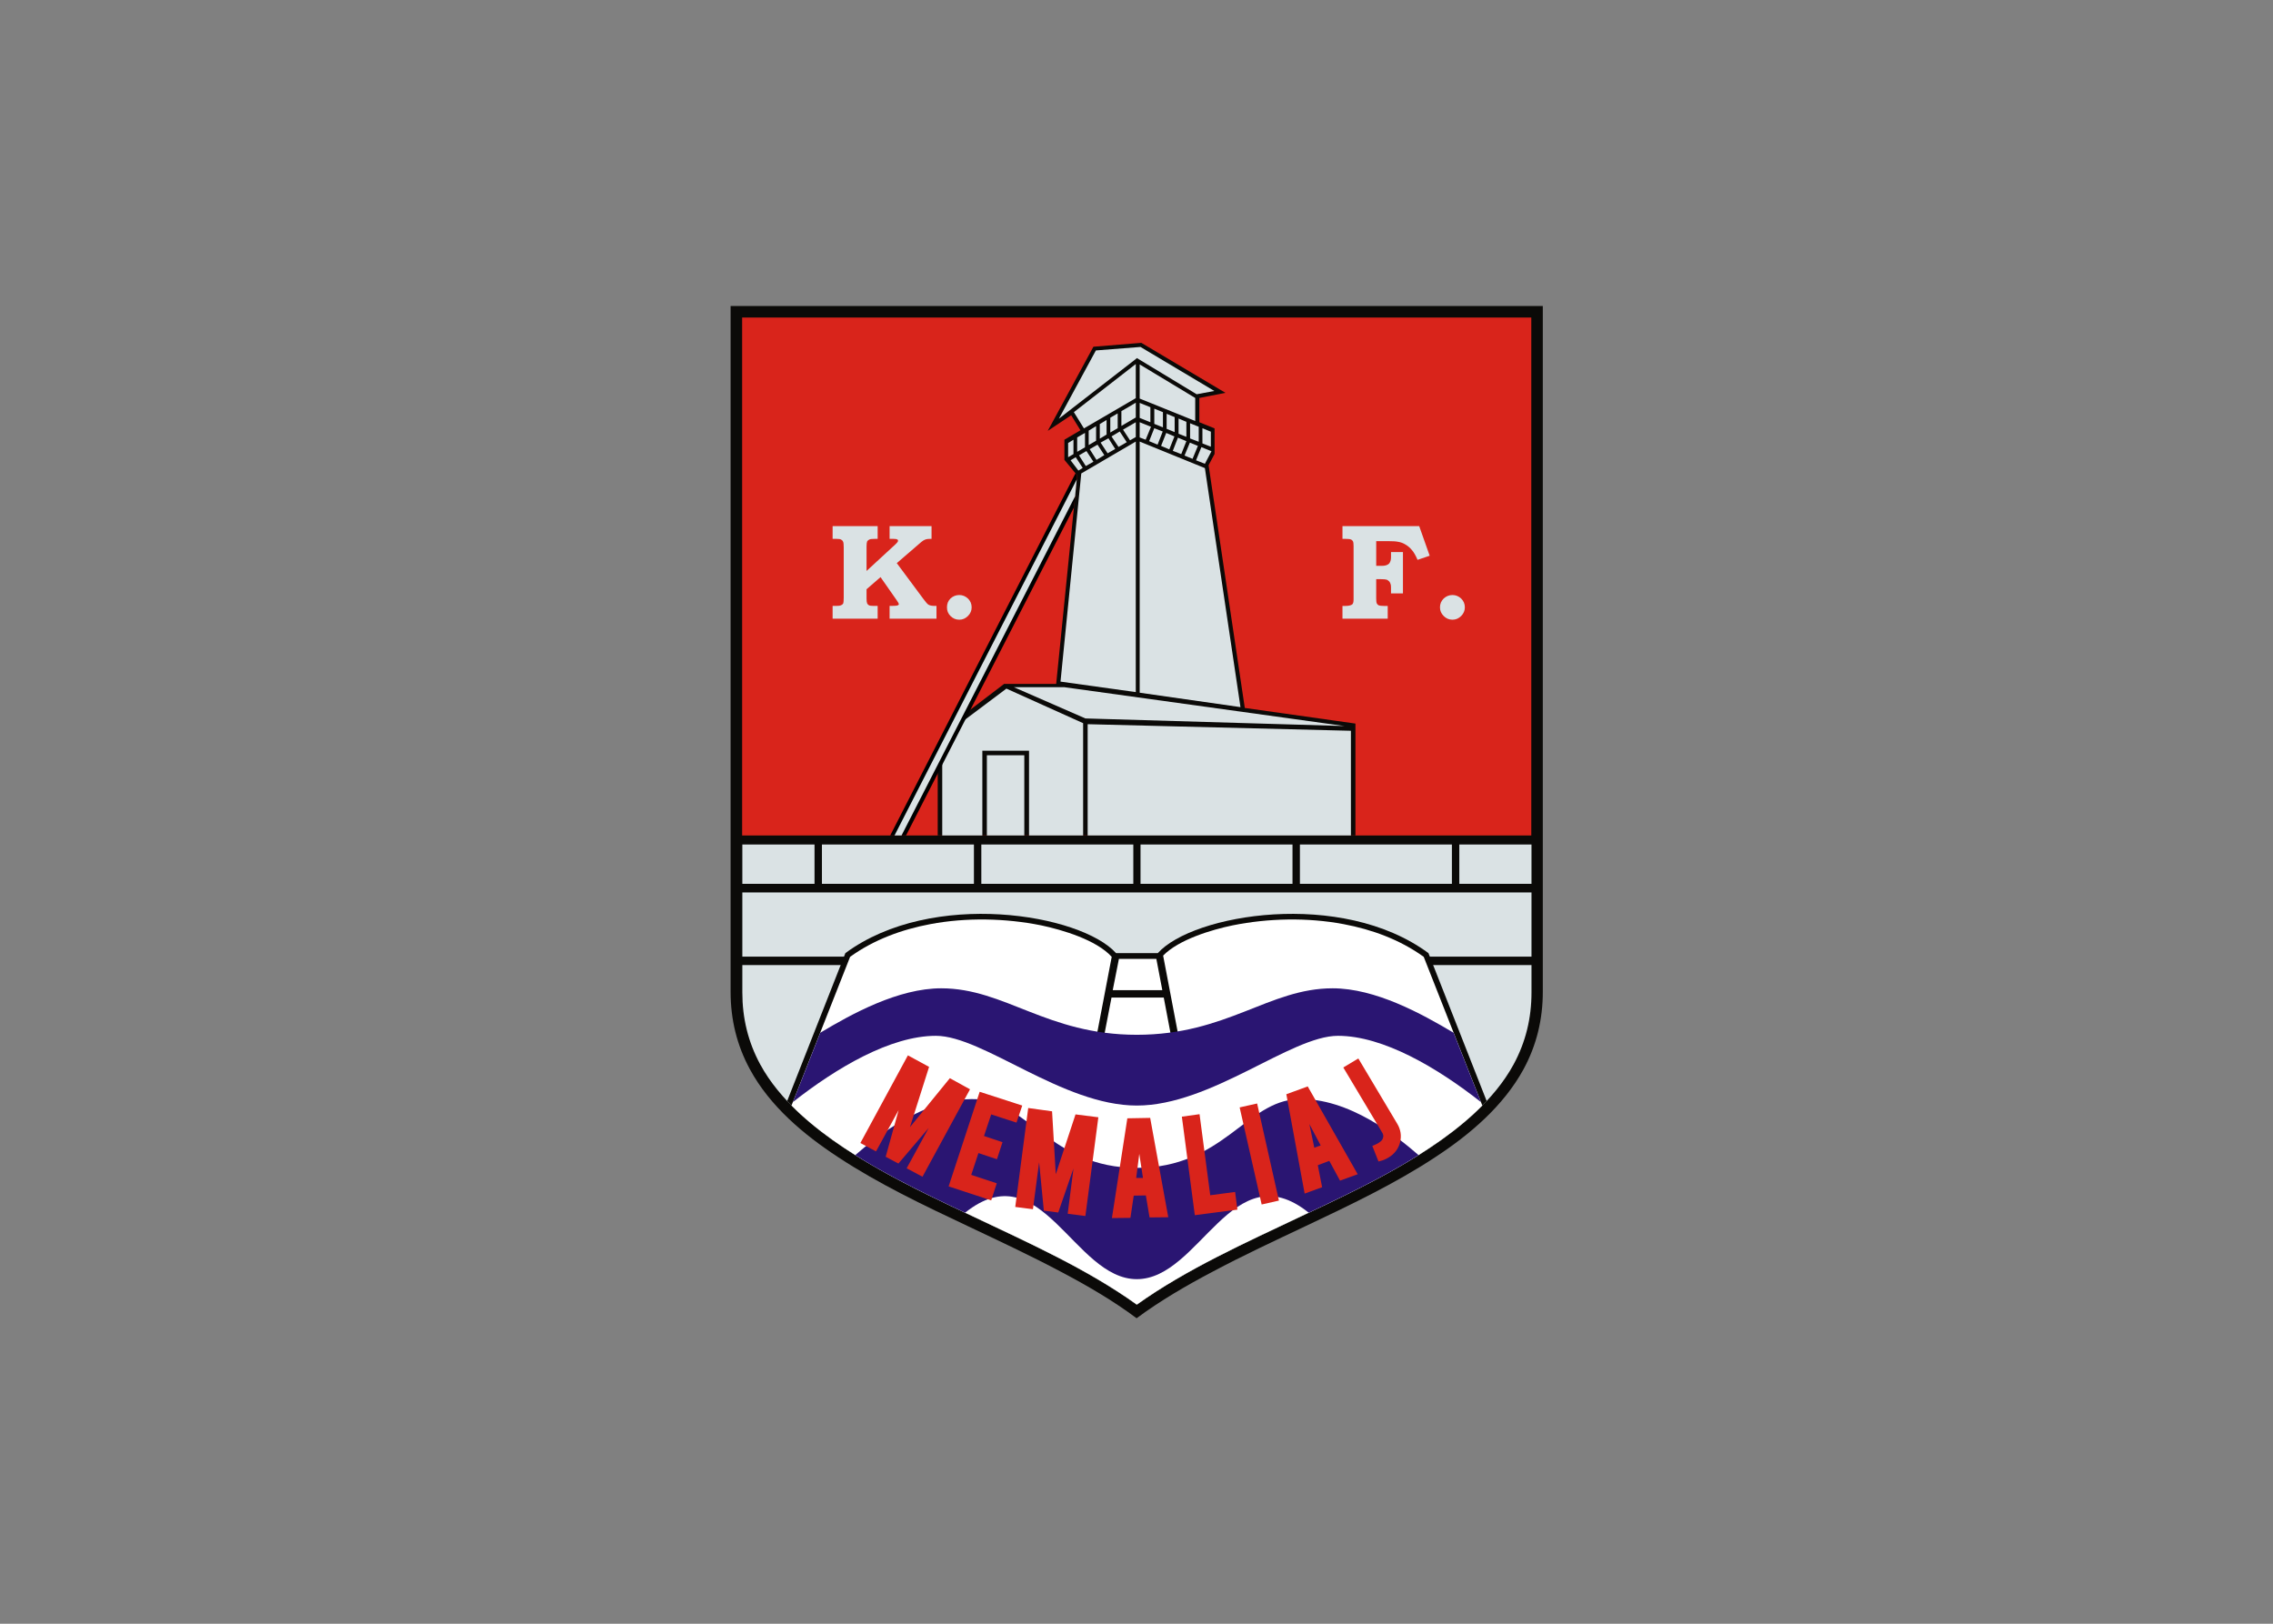 <svg clip-rule="evenodd" fill-rule="evenodd" stroke-linejoin="round" stroke-miterlimit="2" viewBox="0 0 560 400" xmlns="http://www.w3.org/2000/svg"><rect x="0" y="0" width="560" height="400" fill="#808080" stroke="none"/><g transform="matrix(.707 0 0 .707 180 75.368)"><path d="m141.479 352.72c8.314-6.163 17.345-11.395 26.447-16.197 10.608-5.662 21.573-10.751 32.467-15.912 15.266-7.238 31.034-14.692 45.153-24.009 12.041-7.884 23.724-17.775 30.747-30.604 4.587-8.457 6.737-17.416 6.737-27.02v-238.953h-283.03v238.953c0 9.604 2.15 18.563 6.737 27.02 6.952 12.829 18.706 22.72 30.747 30.604 14.119 9.317 29.815 16.771 45.153 24.009 10.894 5.161 21.788 10.25 32.467 15.912 9.103 4.802 18.133 10.034 26.375 16.197z" fill="#0b0a08"/><path d="m279.017 184.507v-180.468h-275.003v180.468z" fill="#d9241b"/><path d="m141.551 347.99c17.345-12.399 38.201-21.716 57.194-30.747 24.655-11.683 60.562-28.024 74.108-52.965 4.229-7.812 6.236-16.126 6.236-25.085v-9.533h-275.004v9.533c0 8.959 2.007 17.273 6.236 25.085 13.546 24.941 49.453 41.282 74.108 52.965 18.993 9.031 39.849 18.348 57.122 30.747zm137.538-121.268v-22.362h-275.004v22.362zm0-25.372v-13.689h-25.157v13.689zm-27.737-13.689h-52.966v13.689h52.966zm-55.546 0h-52.965v13.689h52.965zm-55.473 0h-52.966v13.689h52.966zm-55.546 0h-52.965v13.689h52.965zm-55.545 0h-25.157v13.689h25.157z" fill="#dae2e4"/><path d="m217.738 184.507h-145.565v-26.733l6.236-13.188 16.914-12.9h18.133l7.31-72.675-4.443-5.376v-7.023l5.59-3.297-3.225-5.232-8.171 5.447 15.911-29.314 16.7-1.362 29.313 17.417-9.102 1.791v8.458l5.304 2.15v8.887l-2.079 3.942 12.615 84.572 38.559 5.447z" fill="#0b0a08"/><path d="m216.161 184.507h-91.739v-38.774l91.739 2.294zm-92.528-40.781-24.941-10.894h17.559l97.688 13.546zm-.788 40.781h-18.85v-29.528h-16.269v29.528h-13.976v-34.402l22.361-16.771 26.734 12.041zm-20.498 0h-13.044v-27.951h13.044z" fill="#dae2e4"/><path d="m114.388 39.301.071-.071 26.805-20.785.359-.287.43.287 20.354 12.327 6.164-1.146-25.73-15.338-15.553 1.218zm4.085 14.478 2.723 3.583c.502-.286 1.004-.573 1.505-.931l-2.436-3.727zm5.304 2.007c.86-.502 1.72-1.004 2.651-1.505l-2.436-3.727-2.581 1.505zm3.726-2.151c.932-.573 1.792-1.075 2.724-1.648l-2.365-3.655-2.724 1.577zm3.871-2.293c.86-.502 1.791-1.003 2.652-1.505l-2.366-3.727-2.723 1.505zm3.798-2.222c.932-.502 1.935-1.075 2.867-1.648l-2.437-3.727-2.867 1.72zm4.014-2.293c.645-.359 1.362-.789 2.007-1.147v-5.16l-4.444 2.58zm2.007-13.116v5.16l-5.017 2.939v-5.161c1.72-1.003 3.368-1.935 5.017-2.938zm-6.307 8.887-2.581 1.505v-5.16l2.581-1.505zm-3.871 2.222-2.365 1.433v-5.088l2.365-1.434zm-3.655 2.15-2.58 1.505v-5.017c.86-.502 1.72-1.075 2.58-1.577zm-3.87 2.294-2.724 1.576v-5.017c.86-.501 1.792-1.075 2.724-1.576zm-4.014 2.365-1.863 1.075v-4.946l1.863-1.146zm23.078-12.615v-5.232c1.291.502 2.509 1.004 3.727 1.506v5.232zm5.089-3.225 3.01 1.219v5.303l-3.01-1.218zm4.3 1.792 2.796 1.147v5.232l-2.796-1.147zm4.157 1.649 2.724 1.146v5.232l-2.724-1.075zm4.014 1.648 3.01 1.218v5.232l-3.01-1.146zm4.3 1.72c1.004.43 1.935.788 2.939 1.218v5.232l-2.939-1.146zm3.154 8.027-2.294 4.372-3.082-1.218 1.864-4.587zm-6.594 2.652-2.795-1.147 1.863-4.515 2.795 1.147zm-3.942-1.648-2.938-1.147 1.791-4.587 2.939 1.218zm-4.157-1.649-2.867-1.218 1.792-4.515 2.867 1.218zm-4.085-1.648-2.939-1.219 1.792-4.515 2.939 1.147zm-4.157-1.72-2.079-.789v-5.303l3.942 1.576zm-25.013-9.604 3.511 5.662 18.062-10.536v-11.897zm2.58 21.358-7.239 72.531 26.232 3.655v-87.295zm20.354 76.402 35.119 5.017-12.399-83.283-22.72-9.245zm19.352-94.678v-8.028l-19.352-11.682v11.897z" fill="#dae2e4"/><path d="m119.691 70.12-58.555 114.387h-5.519l64.576-126.213.573.717z" fill-rule="nonzero"/><g fill="#dae2e4"><path d="m120.623 60.444-63.501 124.063h2.437l60.491-118.186z"/><path d="m35.549 76.714h15.696v4.443h-1.003c-1.004 0-1.577.072-1.864.215-.358.144-.573.359-.788.645-.144.359-.215.932-.215 1.792v8.529l10.034-9.246c.43-.43.717-.716.788-.86.072-.143.144-.286.144-.43 0-.215-.072-.358-.287-.43-.143-.143-.574-.215-1.362-.215h-1.29v-4.443h14.621v4.443h-.502c-.645 0-1.146.072-1.361.144-.287.071-.646.215-1.004.43s-.86.645-1.433 1.146l-7.812 6.738 9.317 12.542c.788 1.075 1.362 1.72 1.72 1.935.502.287 1.218.43 2.15.43h.645v4.444h-16.341v-4.444h.645c1.218 0 1.935-.072 2.222-.215.215-.072.358-.215.358-.43 0-.143-.215-.573-.716-1.29l-5.663-8.099-4.873 4.229v3.225c0 .86.071 1.362.215 1.72.143.287.358.502.645.645s.86.215 1.72.215h1.29v4.444h-15.696v-4.444h1.218c.86 0 1.506-.072 1.792-.287.359-.143.574-.358.717-.645.072-.286.143-.931.143-1.935v-17.559c0-1.004-.071-1.649-.215-1.935-.143-.359-.358-.574-.645-.717-.286-.215-.86-.287-1.648-.287h-1.362zm44.15 24.01c1.146 0 2.15.43 3.01 1.218.86.86 1.29 1.863 1.29 3.082 0 1.147-.43 2.15-1.29 3.01s-1.864 1.29-3.01 1.29c-1.219 0-2.222-.43-3.082-1.29s-1.219-1.863-1.219-3.01c0-1.219.359-2.222 1.219-3.082.86-.788 1.863-1.218 3.082-1.218z"/><path d="m213.222 76.714h26.734l3.655 10.32-4.228 1.434c-.646-1.505-1.291-2.652-1.936-3.369-.645-.788-1.361-1.433-2.221-1.935-.789-.502-1.721-.86-2.724-1.003-.645-.144-1.863-.215-3.512-.215h-4.013v8.6h2.078c.788 0 1.362-.143 1.792-.358s.788-.502.932-.932c.215-.358.358-.932.358-1.792v-1.72h4.157v14.406h-4.157v-2.078c0-.645-.072-1.075-.215-1.362-.143-.358-.287-.645-.573-.86-.215-.215-.502-.43-.861-.502-.286-.071-.86-.143-1.72-.143h-1.791v6.809c0 .788.071 1.361.215 1.648.143.287.358.502.645.645.358.143.931.215 1.791.215h1.362v4.444h-15.768v-4.444h1.076c1.146 0 1.863-.215 2.293-.502.358-.286.502-.86.502-1.791v-18.563c0-.789-.072-1.362-.215-1.649-.144-.286-.359-.501-.717-.645-.287-.143-.932-.215-1.863-.215h-1.076zm38.345 24.01c1.146 0 2.15.43 3.01 1.218.86.86 1.29 1.863 1.29 3.082 0 1.147-.43 2.15-1.29 3.01s-1.864 1.29-3.01 1.29c-1.219 0-2.222-.43-3.082-1.29s-1.29-1.863-1.29-3.01c0-1.219.43-2.222 1.29-3.082.86-.788 1.863-1.218 3.082-1.218z"/></g><path d="m19.71 277.035 20.283-51.531c30.245-22.362 82.135-13.618 94.319 0h14.55c12.184-13.618 64.074-22.362 94.319 0l20.283 51.531c-16.843 17.99-44.508 30.604-64.719 40.208-18.993 9.031-39.849 18.348-57.194 30.747-17.273-12.399-38.129-21.716-57.122-30.747-20.211-9.604-47.877-22.218-64.719-40.208z" fill="#0b0a08"/><path d="m261.959 278.612-20.426-51.818c-8.243-5.949-17.99-9.533-27.952-11.396-12.543-2.365-26.16-2.079-38.631.43-7.311 1.505-18.778 4.945-24.225 10.536l6.737 35.334-2.508.43-4.014-21.143h-18.205l-4.085 21.143-2.508-.43 6.665-34.904c-5.304-5.877-17.129-9.389-24.583-10.966-12.471-2.509-26.089-2.795-38.631-.43-9.962 1.863-19.71 5.447-27.952 11.396l-20.426 51.818c16.914 17.13 43.576 29.314 63.214 38.631 18.993 9.031 39.849 18.348 57.122 30.747 17.345-12.399 38.201-21.716 57.194-30.747 19.638-9.317 46.3-21.501 63.214-38.631zm-111.521-40.208-2.078-10.894h-13.044l-2.151 10.894z" fill="#fff"/><path d="m21.716 277.394c15.123-11.898 33.973-23.079 49.812-23.079 16.485 0 44.078 24.297 70.023 24.297 26.017 0 53.61-24.297 70.095-24.297 15.839 0 34.689 11.181 49.811 23.079l-9.532-24.154c-11.181-6.665-27.235-15.481-42.143-15.481-22.218 0-36.767 16.198-68.231 16.198-31.392 0-45.941-16.198-68.159-16.198-14.908 0-31.034 8.816-42.143 15.481z" fill="#2a1572"/><path d="m141.551 339.103c-22.003 0-33.255-44.437-59.846-23.15-11.754-5.591-25.586-12.113-38.272-20.068 6.952-6.021 24.153-20.211 42.143-19.495 17.918.645 26.088 23.938 55.975 23.938 29.959 0 38.129-23.293 56.047-23.938 17.99-.716 35.191 13.474 42.143 19.495-12.686 7.955-26.519 14.477-38.273 20.068-26.59-21.287-37.842 23.15-59.917 23.15z" fill="#2a1572"/><path d="m62.497 286.138 13.905-17.058 7.024 3.87-16.557 30.46-5.518-2.938 7.669-14.048-10.536 12.399-4.444-2.365 4.516-16.269-7.884 14.406-5.447-2.939 16.556-30.532 7.382 4.014zm28.311-4.444-2.509 7.525 6.451 2.151-1.936 5.948-6.45-2.15-2.508 7.597 8.887 2.939-1.935 5.949-14.836-4.874 10.822-32.969 14.836 4.802-2.007 5.949zm22.505 20.856 6.88-20.856 7.955 1.003-4.515 34.403-6.164-.789 2.007-15.768-5.303 15.338-5.017-.645-1.649-16.843-2.15 16.341-6.164-.788 4.516-34.474 8.313 1.147zm27.163 7.454-1.147 7.741-6.45.071 5.375-34.76 7.956-.144 6.307 34.618-6.522.071-1.29-7.669zm26.662-.143 8.672-1.147.788 6.164-14.836 1.935-4.515-34.331 6.164-.86zm23.938 1.863-6.02 1.362-7.669-33.829 6.092-1.362zm13.546-12.327 1.505 7.669-6.092 2.221-6.379-34.617 7.454-2.723 17.416 30.603-6.164 2.222-3.727-6.88zm27.665-14.478c1.218 2.007 1.577 4.229 1.003 6.522-.573 2.222-1.935 4.014-3.941 5.232-.932.574-2.007 1.075-3.082 1.29l-.502.144-2.15-5.447.573-.215c.359-.144.789-.359 1.219-.574.286-.143.573-.358.86-.573.573-.358.931-.86 1.075-1.434.215-.645.071-1.218-.215-1.72l-13.618-22.791 5.232-3.154zm-89.876 10.536-1.075 8.385h2.365zm59.272-10.393 1.72 8.243 2.222-.789z" fill="#d9241b"/></g></svg>